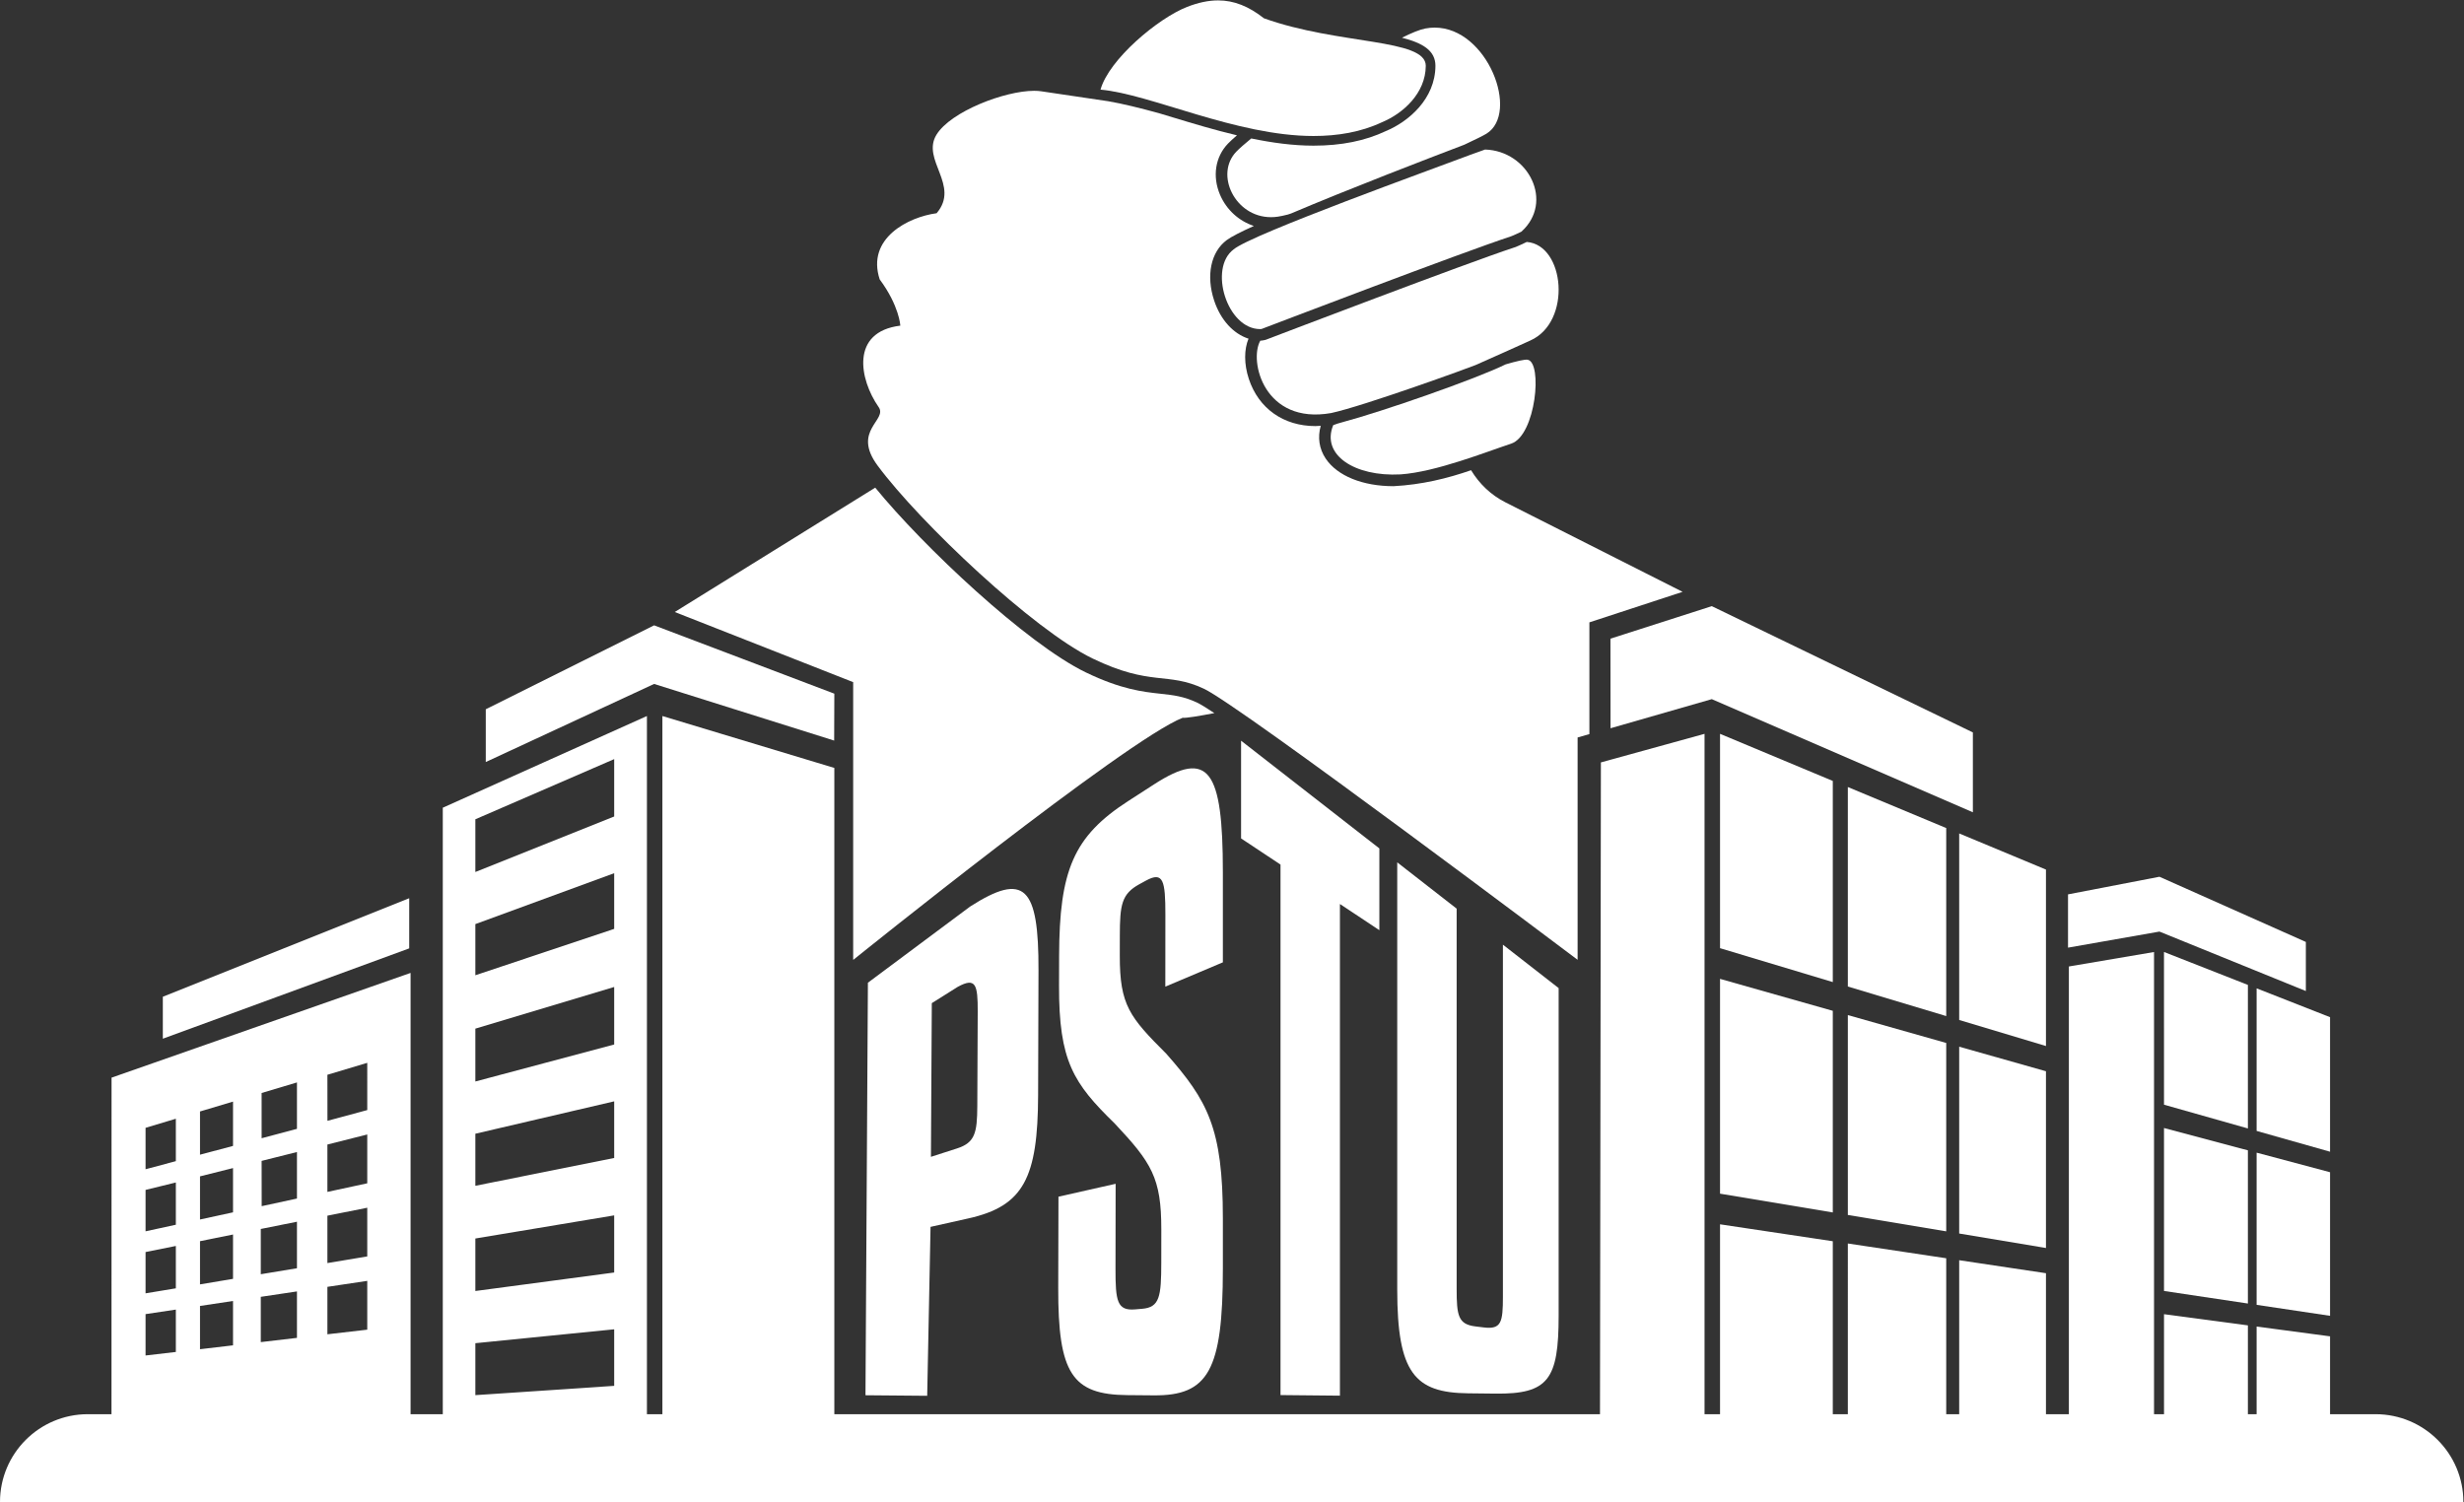 <?xml version="1.0" encoding="UTF-8" standalone="no"?>
<svg
   xmlns:dc="http://purl.org/dc/elements/1.1/"
   xmlns:cc="http://creativecommons.org/ns#"
   xmlns:rdf="http://www.w3.org/1999/02/22-rdf-syntax-ns#"
   xmlns:svg="http://www.w3.org/2000/svg"
   xmlns="http://www.w3.org/2000/svg"
   viewBox="0 0 425 259.08"
   height="259.08"
   width="425"
   xml:space="preserve"
   id="svg2"
   version="1.1"><rect x="0" y="0" width="425" height="259.08" fill="#333333" stroke="none"/><defs
     id="defs6" /><g
     transform="matrix(1.333,0,0,-1.333,0,259.08)"
     id="g10"><g
       transform="scale(0.1)"
       id="g12"><path
         id="path14"
         style="fill:#ffffff;fill-opacity:1;fill-rule:evenodd;stroke:none"
         d="m 2552.81,892.48 v 103.34 l -337.83,163.4 -131.14,-42.06 0.11,-115.93 131.03,37.66 337.83,-146.41" /><path
         id="path16"
         style="fill:#ffffff;fill-opacity:1;fill-rule:evenodd;stroke:none"
         d="M 529.512,781.289 210.699,653.789 V 599.5 l 318.813,116.891 v 64.898" /><path
         id="path18"
         style="fill:#ffffff;fill-opacity:1;fill-rule:evenodd;stroke:none"
         d="M 794.734,887.039 615.09,815.219 v 68.23 l 179.644,77.844 z m 0,-145.41 -179.644,-60.02 v 66.2 l 179.644,65.863 z m 0,-149.609 -179.644,-47.879 v 68.39 l 179.644,53.918 z m 0,-146.872 -179.644,-35.957 v 67.36 l 179.644,41.91 z m 0,-148.187 -179.644,-23.93 v 67.93 l 179.644,29.937 z m 0,-146.652 -179.644,-12.028 v 67.207 l 179.644,17.973 z m -319.515,356.851 -51.508,-13.91 -0.066,59.59 51.574,15.422 z m 0,-94.769 -51.574,-11.129 v 61.297 l 51.574,13.011 z m 0,-94.61 -51.574,-8.601 v 61.308 l 51.574,10.301 z m 0,-94.793 -51.574,-5.957 v 61.379 l 51.574,7.738 z m -90.961,259.864 -45.719,-12.153 -0.023,58.531 45.742,13.692 z m 0,-90.192 -45.649,-9.859 -0.078,58.597 45.727,11.461 z m 0,-90.191 -46.809,-7.731 v 58.563 l 46.809,9.371 z m 0,-90.098 -46.809,-5.473 v 58.59 l 46.809,7 z M 301.527,460.77 258.801,449.422 v 55.93 l 42.726,12.769 z m 0,-85.95 -42.726,-9.269 v 55.84 l 42.726,10.718 z m 0,-86.07 -42.726,-7.148 V 337.5 l 42.726,8.621 z m 0,-86.02 -42.726,-5.039 v 55.989 l 42.726,6.441 z m -73.992,238.34 -39.183,-10.488 v 53.598 l 39.183,11.769 z m 0,-82.289 -39.183,-8.511 v 53.57 l 39.183,9.609 z m 0,-82.293 -39.183,-6.476 v 53.418 l 39.183,7.89 z m 0,-82.347 -39.183,-4.551 v 53.531 l 39.183,5.867 z m 2787.445,-80.52 v 100.738 l -95.02,12.672 v -113.41 h -11.29 v 114.918 l -108.54,14.481 0.01,-129.399 h -12.93 V 711.68 L 2677.02,692.969 V 113.621 h -29.64 v 182.43 L 2535.1,312.879 V 113.621 h -16.78 v 201.777 l -127.3,19.114 V 113.621 h -19.47 v 53.32 170.5 l -145.91,21.891 v -181.633 -56.801 -7.277 h -20.05 v 880.387 l -134.11,-36.973 -1.17,-843.414 H 1079.59 V 949.883 L 857.102,1017.05 V 113.621 H 837.09 V 1017.05 L 572.945,898.398 V 113.621 H 531.277 V 684.629 L 144.344,549.102 144.262,113.621 H 113.617 C 50.867,113.621 -0.004,62.75 -0.004,0 V 0 H 3187.49 v 0 c 0,62.75 -50.87,113.621 -113.61,113.621 h -58.9" /><path
         id="path20"
         style="fill:#ffffff;fill-opacity:1;fill-rule:evenodd;stroke:none"
         d="m 1079.38,985.273 0.21,60.707 -233.18,88.43 -217.847,-108.62 v -68.259 l 217.832,101.039 232.985,-73.297" /><path
         id="path22"
         style="fill:#ffffff;fill-opacity:1;fill-rule:evenodd;stroke:none"
         d="m 2371.55,933.051 -145.91,60.957 V 716.641 l 145.91,-43.852 v 260.262" /><path
         id="path24"
         style="fill:#ffffff;fill-opacity:1;fill-rule:evenodd;stroke:none"
         d="m 2225.64,398.969 145.91,-24.309 v 260.93 l -145.91,41.351 V 398.969" /><path
         id="path26"
         style="fill:#ffffff;fill-opacity:1;fill-rule:evenodd;stroke:none"
         d="m 2518.32,872.09 -127.3,53.07 V 667.02 l 127.3,-38.239 V 872.09" /><path
         id="path28"
         style="fill:#ffffff;fill-opacity:1;fill-rule:evenodd;stroke:none"
         d="M 2647.38,818.359 2535.1,865.121 V 623.738 l 112.28,-33.699 v 228.32" /><path
         id="path30"
         style="fill:#ffffff;fill-opacity:1;fill-rule:evenodd;stroke:none"
         d="m 2391.02,371.422 127.3,-21.192 V 594 l -127.3,36.082 v -258.66" /><path
         id="path32"
         style="fill:#ffffff;fill-opacity:1;fill-rule:evenodd;stroke:none"
         d="m 2535.1,347.41 112.28,-18.73 V 557.391 L 2535.1,589.16 V 347.41" /><path
         id="path34"
         style="fill:#ffffff;fill-opacity:1;fill-rule:evenodd;stroke:none"
         d="m 3014.98,426.719 -95.02,25.312 V 255.129 l 95.02,-14.207 v 185.797" /><path
         id="path36"
         style="fill:#ffffff;fill-opacity:1;fill-rule:evenodd;stroke:none"
         d="m 2908.67,483.371 v 185.731 l -108.57,42.628 0.02,-197.621 108.55,-30.738" /><path
         id="path38"
         style="fill:#ffffff;fill-opacity:1;fill-rule:evenodd;stroke:none"
         d="m 3014.98,627.352 -95.02,37.32 v -184.5 l 95.02,-26.91 v 174.09" /><path
         id="path40"
         style="fill:#ffffff;fill-opacity:1;fill-rule:evenodd;stroke:none"
         d="m 2908.67,256.832 v 198.207 l -108.55,28.902 0.01,-210.871 108.54,-16.238" /><path
         id="path42"
         style="fill:#ffffff;fill-opacity:1;fill-rule:evenodd;stroke:none"
         d="m 2794.23,809.07 -118.31,-22.8 v -68.938 l 118.31,20.797 189.43,-76.949 v 63.531 l -189.43,84.359" /><path
         id="path44"
         style="fill:#ffffff;fill-opacity:1;fill-rule:nonzero;stroke:none"
         d="m 1549.22,1034.31 c -17.75,8.33 -30.85,9.75 -47.45,11.56 -22.73,2.47 -51.03,5.55 -96.85,27.68 -76.5,36.97 -210.59,163.16 -272.41,239.04 L 873.109,1151.66 1103.97,1060.9 v -14.92 -9.65 -334.31 l 0.25,-0.411 c 0,0 353.77,285.079 426.11,313.181 4.33,-0.6 21.1,2.24 41,6.05 -10.44,6.89 -18.06,11.57 -22.11,13.47" /><path
         id="path46"
         style="fill:#ffffff;fill-opacity:1;fill-rule:nonzero;stroke:none"
         d="m 1947.83,1293.63 c -18.56,9.37 -33.68,23.92 -44.32,41.5 -30.8,-10.69 -63.87,-18.74 -100.32,-20.67 -40.03,0 -72.86,13.36 -87.82,35.74 -8.46,12.64 -10.64,27.49 -6.38,42.4 -2.31,-0.15 -4.65,-0.37 -6.89,-0.37 -41.33,0 -73.53,22.8 -86.16,61 -6.39,19.33 -6.16,38.32 -0.42,52.11 -19.48,6.25 -36.15,24.16 -44.49,49.42 -10.66,32.24 -4.26,62.92 16.29,78.15 5.91,4.39 18.39,10.73 35.12,18.3 -19.31,6.36 -35.48,20.83 -43.82,40.47 -10.08,23.71 -6.11,49.05 10.35,66.11 2.8,2.91 6.72,6.49 11.59,10.69 -28.62,6.79 -56.64,15.22 -83,23.23 -6.08,1.84 -12.07,3.65 -18.01,5.43 -24.73,6.79 -47.11,12.28 -65.68,15.47 -9.16,1.37 -17.77,2.64 -25.95,3.85 l -0.26,0.03 0.01,0.01 c -30.12,4.46 -52.67,7.81 -60.54,8.98 -2.75,0.41 -5.78,0.6 -9.04,0.6 -38.09,0 -107.82,-26.73 -126.31,-56.76 -20.08,-32.58 30.93,-65.55 0.17,-101.64 -36.28,-4.79 -91.16,-32.22 -73.67,-85.62 25.41,-34.26 26.7,-59.85 26.7,-59.85 -65.06,-7.97 -52.78,-69.8 -28.28,-105.05 12.71,-17.13 -34.99,-30.38 -1.11,-76.06 54.96,-74.09 202.17,-212.89 278.04,-249.54 75.86,-36.65 96.58,-16.86 144.08,-39.15 47.51,-22.28 483.63,-350.801 483.63,-350.801 v 247.422 23.157 17.117 l 15.25,4.375 v 115.33 16.95 12.31 l 120.59,39.49 -229.35,115.87" /><path
         id="path48"
         style="fill:#ffffff;fill-opacity:1;fill-rule:nonzero;stroke:none"
         d="m 1975.53,1630.51 -0.36,-0.19 c -3.39,-1.64 -11.68,-5.62 -15.51,-6.87 -62.17,-20.36 -311.31,-115.53 -321.88,-119.56 0,0 -3.92,-1.05 -7.02,-1.15 -15.05,-26.51 5.24,-108.88 91.62,-93.65 42.21,9.05 180.44,59.28 186.82,62.07 27.11,11.81 51.43,23.09 70.99,31.82 53.99,24.08 44.73,123.67 -4.66,127.53" /><path
         id="path50"
         style="fill:#ffffff;fill-opacity:1;fill-rule:nonzero;stroke:none"
         d="m 1976.5,1478.12 c -3.6,0.53 -13.86,-1.82 -28.21,-6 -39.09,-19.2 -159.29,-61 -211.16,-74.84 -3.33,-1.05 -5.68,-1.74 -6.66,-1.92 -2.69,-1 -4.58,-1.68 -5.33,-1.92 -15.84,-38.3 27.42,-66.93 87.09,-63.73 46.1,3.21 111.04,29.27 143.09,39.77 32.04,10.49 41.07,105.69 21.18,108.64" /><path
         id="path52"
         style="fill:#ffffff;fill-opacity:1;fill-rule:nonzero;stroke:none"
         d="m 1921.59,1750.09 c 0,0 -7.76,-2.77 -20.76,-7.46 l -0.27,-0.13 -0.51,-0.19 c -42.16,-16.04 -281.39,-102.11 -303.8,-121.44 -32.67,-24.24 -8.7,-103.14 34.35,-103.14 0.59,0 1.22,0.13 1.82,0.16 10.91,4.17 260.07,99.34 322.57,119.81 3.26,1.07 13.61,6.11 13.61,6.11 42.51,38.21 9.47,104.54 -47.01,106.28" /><path
         id="path54"
         style="fill:#ffffff;fill-opacity:1;fill-rule:nonzero;stroke:none"
         d="m 1856.47,1907.87 c -3.94,0 -7.95,-0.37 -12.05,-1.14 -7.27,-1.37 -17.84,-5.71 -30.35,-11.94 26.75,-6.82 43.41,-16.62 43.31,-36.46 -0.23,-42.71 -34.76,-72.16 -64.26,-84.4 -26.63,-12.58 -57.4,-18.82 -93.52,-18.82 -26.66,0 -53.78,3.78 -80.56,9.31 -8.49,-6.95 -15.22,-12.85 -19.27,-17.04 -28.29,-29.33 -1.8,-84.81 44.78,-84.81 2.87,0 5.79,0.21 8.79,0.64 3.67,0.54 8.14,1.5 13.15,2.79 1.43,0.36 2.85,0.84 4.21,1.41 74.46,31.62 178.25,71.5 224.02,88.91 14.31,6.67 24.56,11.75 28.59,14.23 43.56,26.69 1.45,137.32 -66.84,137.32" /><path
         id="path56"
         style="fill:#ffffff;fill-opacity:1;fill-rule:nonzero;stroke:none"
         d="m 1576.13,1943.07 c 20.6,0 39.6,-7.6 59.38,-23.16 96.49,-34.62 209.55,-25.98 209.37,-61.52 -0.19,-35.54 -29.48,-61.68 -56.55,-72.91 -27.3,-12.88 -57.48,-17.87 -88.73,-17.87 -100.1,0 -210.62,54.24 -275.58,60 10.86,39.04 74.3,92.32 112.05,107.05 14.31,5.58 27.48,8.41 40.06,8.41" /><path
         id="path58"
         style="fill:#ffffff;fill-opacity:1;fill-rule:nonzero;stroke:none"
         d="m 1238.35,457.52 c 23.22,7.468 26.08,20.21 26.23,54.812 l 0.54,121.969 c 0.16,35.5 -2.59,44.91 -25.74,32.371 l -33.66,-21.152 -1.13,-198.872 z m -115.32,214.429 132.23,98.539 c 70.73,45.332 88.84,25.543 88.51,-82.597 l -0.5,-161.231 c -0.33,-107.148 -18.74,-143.691 -89.88,-159.609 l -49.31,-11.031 -4.34,-218.59 -79.85,0.699 3.14,533.82" /><path
         id="path60"
         style="fill:#ffffff;fill-opacity:1;fill-rule:nonzero;stroke:none"
         d="m 1502.68,352.73 c 0.06,66.711 -12.6,86.29 -60.38,137.149 -53.33,52 -72.22,80.543 -71.96,178.301 l 0.1,38.289 c 0.3,110.863 18.6,154.863 89.33,200.519 l 33.62,21.703 c 70.74,45.668 88.94,18.883 88.94,-113.57 V 698.32 l -74.46,-31.449 0.08,93.078 c 0.04,44.289 -2.76,56.371 -25.2,44.102 l -8.41,-4.59 c -23.15,-12.652 -25.27,-26.762 -25.34,-66.75 l -0.04,-25.922 c -0.09,-63.758 12.53,-79.16 60.25,-126.84 53.42,-60.711 73.12,-95.969 73.12,-212.769 v -65.02 c 0,-132.449 -19.07,-164.801 -89.74,-164.172 l -33.92,0.301 c -71.37,0.633 -89.67,28.012 -89.37,138.871 l 0.31,117.91 73.97,16.68 L 1443.4,302 c -0.07,-41.98 2.02,-54.719 25.31,-52.762 l 9.18,0.774 c 22.58,1.898 24.71,15.648 24.75,59.758 l 0.04,42.96" /><path
         id="path62"
         style="fill:#ffffff;fill-opacity:1;fill-rule:nonzero;stroke:none"
         d="M 1656.92,138.359 V 824.82 l -51.03,33.86 V 985.125 L 1784.83,845.73 v -105.8 l -51.03,33.871 V 137.602 l -76.88,0.757" /><path
         id="path64"
         style="fill:#ffffff;fill-opacity:1;fill-rule:nonzero;stroke:none"
         d="m 1884.83,275.922 c 0,-35.012 2.04,-46.031 24.49,-48.75 l 10.89,-1.313 c 22.44,-2.718 24.49,7.02 24.49,39.473 v 455.84 l 72.11,-56.184 V 241.281 c 0,-82.793 -13.27,-101.82 -81.98,-101.031 l -35.37,0.398 c -68.71,0.793 -91.51,26.102 -91.51,134.133 v 552.918 l 76.88,-59.89 V 275.922" /></g></g></svg>

